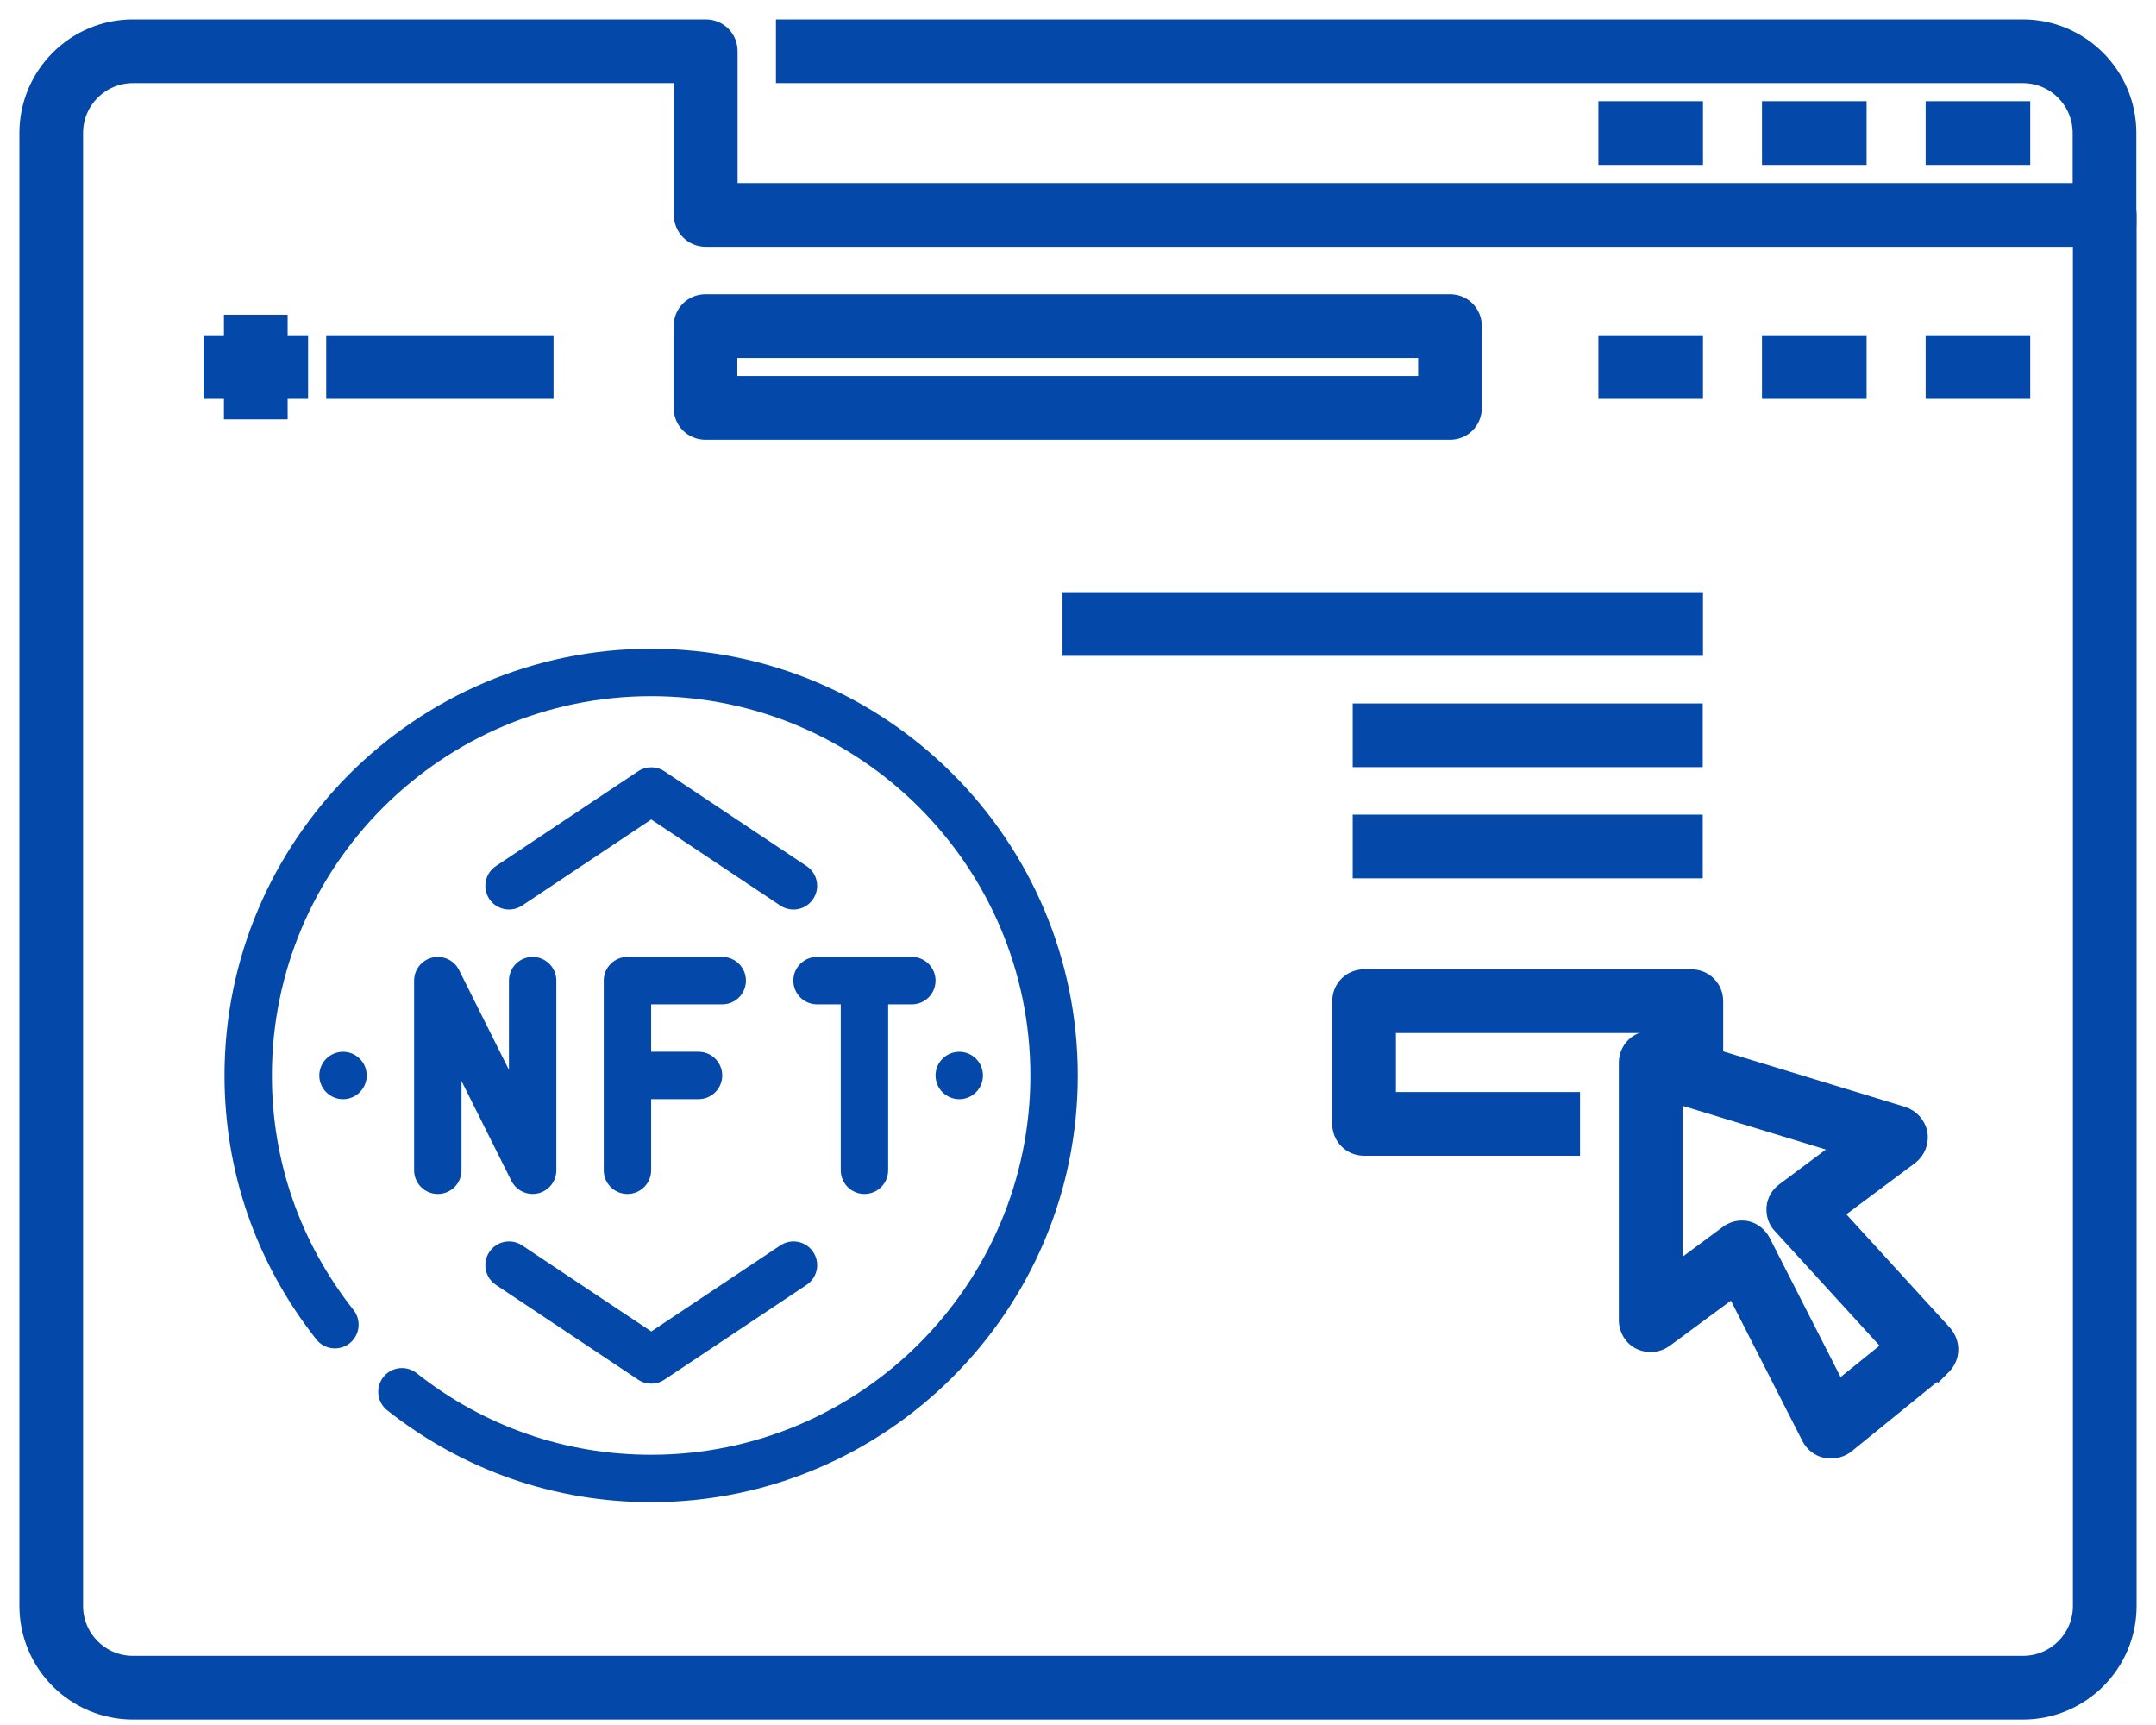 <svg xmlns="http://www.w3.org/2000/svg" width="70" height="56" viewBox="0 0 70 56" fill="none"><path d="M4.32 55.638H65.68C67.615 55.638 69.185 54.068 69.185 52.133V6.977C69.185 6.503 68.81 6.128 68.336 6.128H23.763V1.664C23.763 1.19 23.388 0.815 22.914 0.815H4.32C2.385 0.815 0.815 2.385 0.815 4.32V52.133C0.815 54.068 2.385 55.638 4.32 55.638ZM2.513 4.32C2.513 3.32 3.32 2.513 4.32 2.513H22.065V6.977C22.065 7.451 22.44 7.826 22.914 7.826H67.487V52.133C67.487 53.133 66.68 53.94 65.68 53.94H4.32C3.32 53.94 2.513 53.133 2.513 52.133V4.32Z" fill="#0449A9" stroke="#0449A9" stroke-width="0.37"></path><path d="M68.992 7.162H69.177V6.977V4.32C69.177 2.385 67.607 0.815 65.672 0.815H25.562H25.378V1V2.328V2.513H25.562H65.672C66.672 2.513 67.479 3.32 67.479 4.32V6.977V7.162H67.664H68.992Z" fill="#0449A9" stroke="#0449A9" stroke-width="0.37"></path><path d="M52.266 3.471H52.081V3.656V4.984V5.169H52.266H54.922H55.107V4.984V3.656V3.471H54.922H52.266Z" fill="#0449A9" stroke="#0449A9" stroke-width="0.37"></path><path d="M57.578 3.471H57.393V3.656V4.984V5.169H57.578H60.234H60.419V4.984V3.656V3.471H60.234H57.578Z" fill="#0449A9" stroke="#0449A9" stroke-width="0.37"></path><path d="M62.891 3.471H62.706V3.656V4.984V5.169H62.891H65.547H65.732V4.984V3.656V3.471H65.547H62.891Z" fill="#0449A9" stroke="#0449A9" stroke-width="0.37"></path><path d="M52.266 11.068H52.081V11.253V12.581V12.766H52.266H54.922H55.107V12.581V11.253V11.068H54.922H52.266Z" fill="#0449A9" stroke="#0449A9" stroke-width="0.37"></path><path d="M57.578 11.068H57.393V11.253V12.581V12.766H57.578H60.234H60.419V12.581V11.253V11.068H60.234H57.578Z" fill="#0449A9" stroke="#0449A9" stroke-width="0.37"></path><path d="M62.891 11.068H62.706V11.253V12.581V12.766H62.891H65.547H65.732V12.581V11.253V11.068H65.547H62.891Z" fill="#0449A9" stroke="#0449A9" stroke-width="0.37"></path><path d="M44.289 26.631H44.104V26.816V28.145V28.329H44.289H54.914H55.099V28.145V26.816V26.631H54.914H44.289Z" fill="#0449A9" stroke="#0449A9" stroke-width="0.37"></path><path d="M34.867 19.409H34.682V19.594V20.922V21.107H34.867H54.922H55.107V20.922V19.594V19.409H54.922H34.867Z" fill="#0449A9" stroke="#0449A9" stroke-width="0.37"></path><path d="M44.289 23.021H44.104V23.206V24.534V24.719H44.289H54.914H55.099V24.534V23.206V23.021H54.914H44.289Z" fill="#0449A9" stroke="#0449A9" stroke-width="0.37"></path><path d="M50.93 37.335H51.115V37.15V35.822V35.637H50.93H45.138V33.351H54.065V34.906V35.091H54.25H55.578H55.763V34.906V32.502C55.763 32.028 55.388 31.653 54.914 31.653H44.289C43.815 31.653 43.44 32.028 43.44 32.502V36.486C43.44 36.96 43.815 37.335 44.289 37.335H50.93Z" fill="#0449A9" stroke="#0449A9" stroke-width="0.37"></path><path d="M22.906 14.092H47.078C47.552 14.092 47.927 13.717 47.927 13.243V10.587C47.927 10.113 47.552 9.738 47.078 9.738H22.906C22.432 9.738 22.057 10.113 22.057 10.587V13.243C22.057 13.717 22.432 14.092 22.906 14.092ZM46.229 11.436V12.394H23.755V11.436H46.229Z" fill="#0449A9" stroke="#0449A9" stroke-width="0.37"></path><path d="M54.102 43.542L56.264 41.945L58.688 46.704L58.688 46.704L58.69 46.708C58.804 46.92 59.003 47.091 59.259 47.145C59.325 47.164 59.398 47.164 59.431 47.164C59.434 47.164 59.436 47.164 59.438 47.164C59.618 47.164 59.802 47.114 59.969 46.998L59.969 46.998L59.979 46.99L63.087 44.466L63.087 44.467L63.094 44.46C63.255 44.315 63.377 44.113 63.394 43.871C63.411 43.634 63.327 43.399 63.174 43.229L63.173 43.228L59.672 39.395L62.072 37.605L62.072 37.605L62.077 37.601C62.328 37.4 62.446 37.095 62.396 36.777L62.396 36.777L62.394 36.765C62.327 36.465 62.11 36.213 61.807 36.112L61.807 36.112L61.802 36.111L53.834 33.68L53.834 33.68L53.827 33.678C53.573 33.611 53.305 33.662 53.09 33.811L53.09 33.811L53.084 33.815C52.88 33.969 52.745 34.222 52.745 34.495V42.862C52.745 43.182 52.929 43.489 53.223 43.627C53.51 43.762 53.848 43.728 54.102 43.542L54.102 43.542ZM57.291 40.268L57.291 40.268L57.289 40.264C57.176 40.054 56.979 39.882 56.736 39.827C56.669 39.808 56.594 39.808 56.551 39.808C56.548 39.808 56.545 39.808 56.542 39.808C56.366 39.808 56.181 39.876 56.047 39.977C56.046 39.978 56.046 39.978 56.046 39.978L54.443 41.166V35.648L59.685 37.248L57.88 38.596C57.695 38.731 57.557 38.951 57.54 39.196C57.523 39.423 57.587 39.664 57.763 39.842L61.293 43.705L59.698 44.992L57.291 40.268Z" fill="#0449A9" stroke="#0449A9" stroke-width="0.37"></path><path d="M10.961 11.068H10.776V11.253V12.581V12.766H10.961H17.602H17.787V12.581V11.253V11.068H17.602H10.961Z" fill="#0449A9" stroke="#0449A9" stroke-width="0.37"></path><path d="M7.641 10.404H7.456V10.589V13.245V13.43H7.641H8.969H9.154V13.245V10.589V10.404H8.969H7.641Z" fill="#0449A9" stroke="#0449A9" stroke-width="0.37"></path><path d="M6.977 11.068H6.792V11.253V12.581V12.766H6.977H9.633H9.818V12.581V11.253V11.068H9.633H6.977Z" fill="#0449A9" stroke="#0449A9" stroke-width="0.37"></path><path d="M11.137 35.684C11.562 35.684 11.906 35.339 11.906 34.914C11.906 34.489 11.562 34.145 11.137 34.145C10.712 34.145 10.367 34.489 10.367 34.914C10.367 35.339 10.712 35.684 11.137 35.684Z" fill="#0449A9"></path><path d="M31.145 35.684C31.57 35.684 31.914 35.339 31.914 34.914C31.914 34.489 31.57 34.145 31.145 34.145C30.72 34.145 30.375 34.489 30.375 34.914C30.375 35.339 30.72 35.684 31.145 35.684Z" fill="#0449A9"></path><path d="M12.446 44.705C12.183 45.039 12.24 45.522 12.574 45.786C15.045 47.735 18.008 48.766 21.141 48.766C28.779 48.766 34.993 42.551 34.993 34.914C34.993 27.276 28.779 21.061 21.141 21.061C13.503 21.061 7.289 27.276 7.289 34.914C7.289 38.047 8.32 41.01 10.27 43.481C10.534 43.816 11.018 43.872 11.351 43.609C11.685 43.346 11.741 42.862 11.479 42.528C9.744 40.331 8.828 37.698 8.828 34.914C8.828 28.125 14.352 22.601 21.141 22.601C27.93 22.601 33.454 28.125 33.454 34.914C33.454 41.703 27.93 47.227 21.141 47.227C18.357 47.227 15.723 46.311 13.527 44.577C13.193 44.315 12.709 44.371 12.446 44.705Z" fill="#0449A9"></path><path d="M14.038 31.086C13.691 31.168 13.445 31.478 13.445 31.835V37.992C13.445 38.416 13.79 38.761 14.215 38.761C14.64 38.761 14.984 38.416 14.984 37.992V35.095L16.604 38.336C16.738 38.601 17.006 38.761 17.293 38.761C17.352 38.761 17.411 38.754 17.47 38.74C17.817 38.659 18.063 38.349 18.063 37.992V31.835C18.063 31.41 17.718 31.065 17.293 31.065C16.868 31.065 16.524 31.41 16.524 31.835V34.732L14.904 31.491C14.744 31.172 14.39 31.005 14.038 31.086Z" fill="#0449A9"></path><path d="M23.449 32.605C23.875 32.605 24.219 32.26 24.219 31.835C24.219 31.41 23.875 31.065 23.449 31.065H20.371C19.946 31.065 19.602 31.41 19.602 31.835V37.992C19.602 38.416 19.946 38.761 20.371 38.761C20.796 38.761 21.141 38.416 21.141 37.992V35.683H22.68C23.105 35.683 23.449 35.338 23.449 34.913C23.449 34.488 23.105 34.144 22.68 34.144H21.141V32.605H23.449Z" fill="#0449A9"></path><path d="M29.606 31.065H26.527C26.102 31.065 25.758 31.41 25.758 31.835C25.758 32.26 26.102 32.605 26.527 32.605H27.297V37.992C27.297 38.416 27.641 38.761 28.067 38.761C28.492 38.761 28.836 38.416 28.836 37.992V32.605H29.606C30.031 32.605 30.375 32.26 30.375 31.835C30.375 31.41 30.031 31.065 29.606 31.065Z" fill="#0449A9"></path><path d="M21.571 25.038C21.312 24.866 20.976 24.866 20.718 25.038L16.1 28.117C15.747 28.352 15.652 28.83 15.887 29.184C16.122 29.537 16.6 29.633 16.954 29.397L21.144 26.604L25.334 29.397C25.466 29.485 25.614 29.527 25.761 29.527C26.009 29.527 26.254 29.407 26.401 29.184C26.638 28.831 26.542 28.352 26.188 28.117L21.571 25.038Z" fill="#0449A9"></path><path d="M15.887 40.644C15.652 40.997 15.747 41.476 16.1 41.711L20.718 44.789C20.847 44.876 20.996 44.919 21.145 44.919C21.293 44.919 21.442 44.876 21.572 44.789L26.189 41.711C26.543 41.476 26.639 40.998 26.402 40.644C26.167 40.291 25.689 40.194 25.335 40.431L21.145 43.224L16.954 40.431C16.6 40.194 16.122 40.291 15.887 40.644Z" fill="#0449A9"></path></svg>
